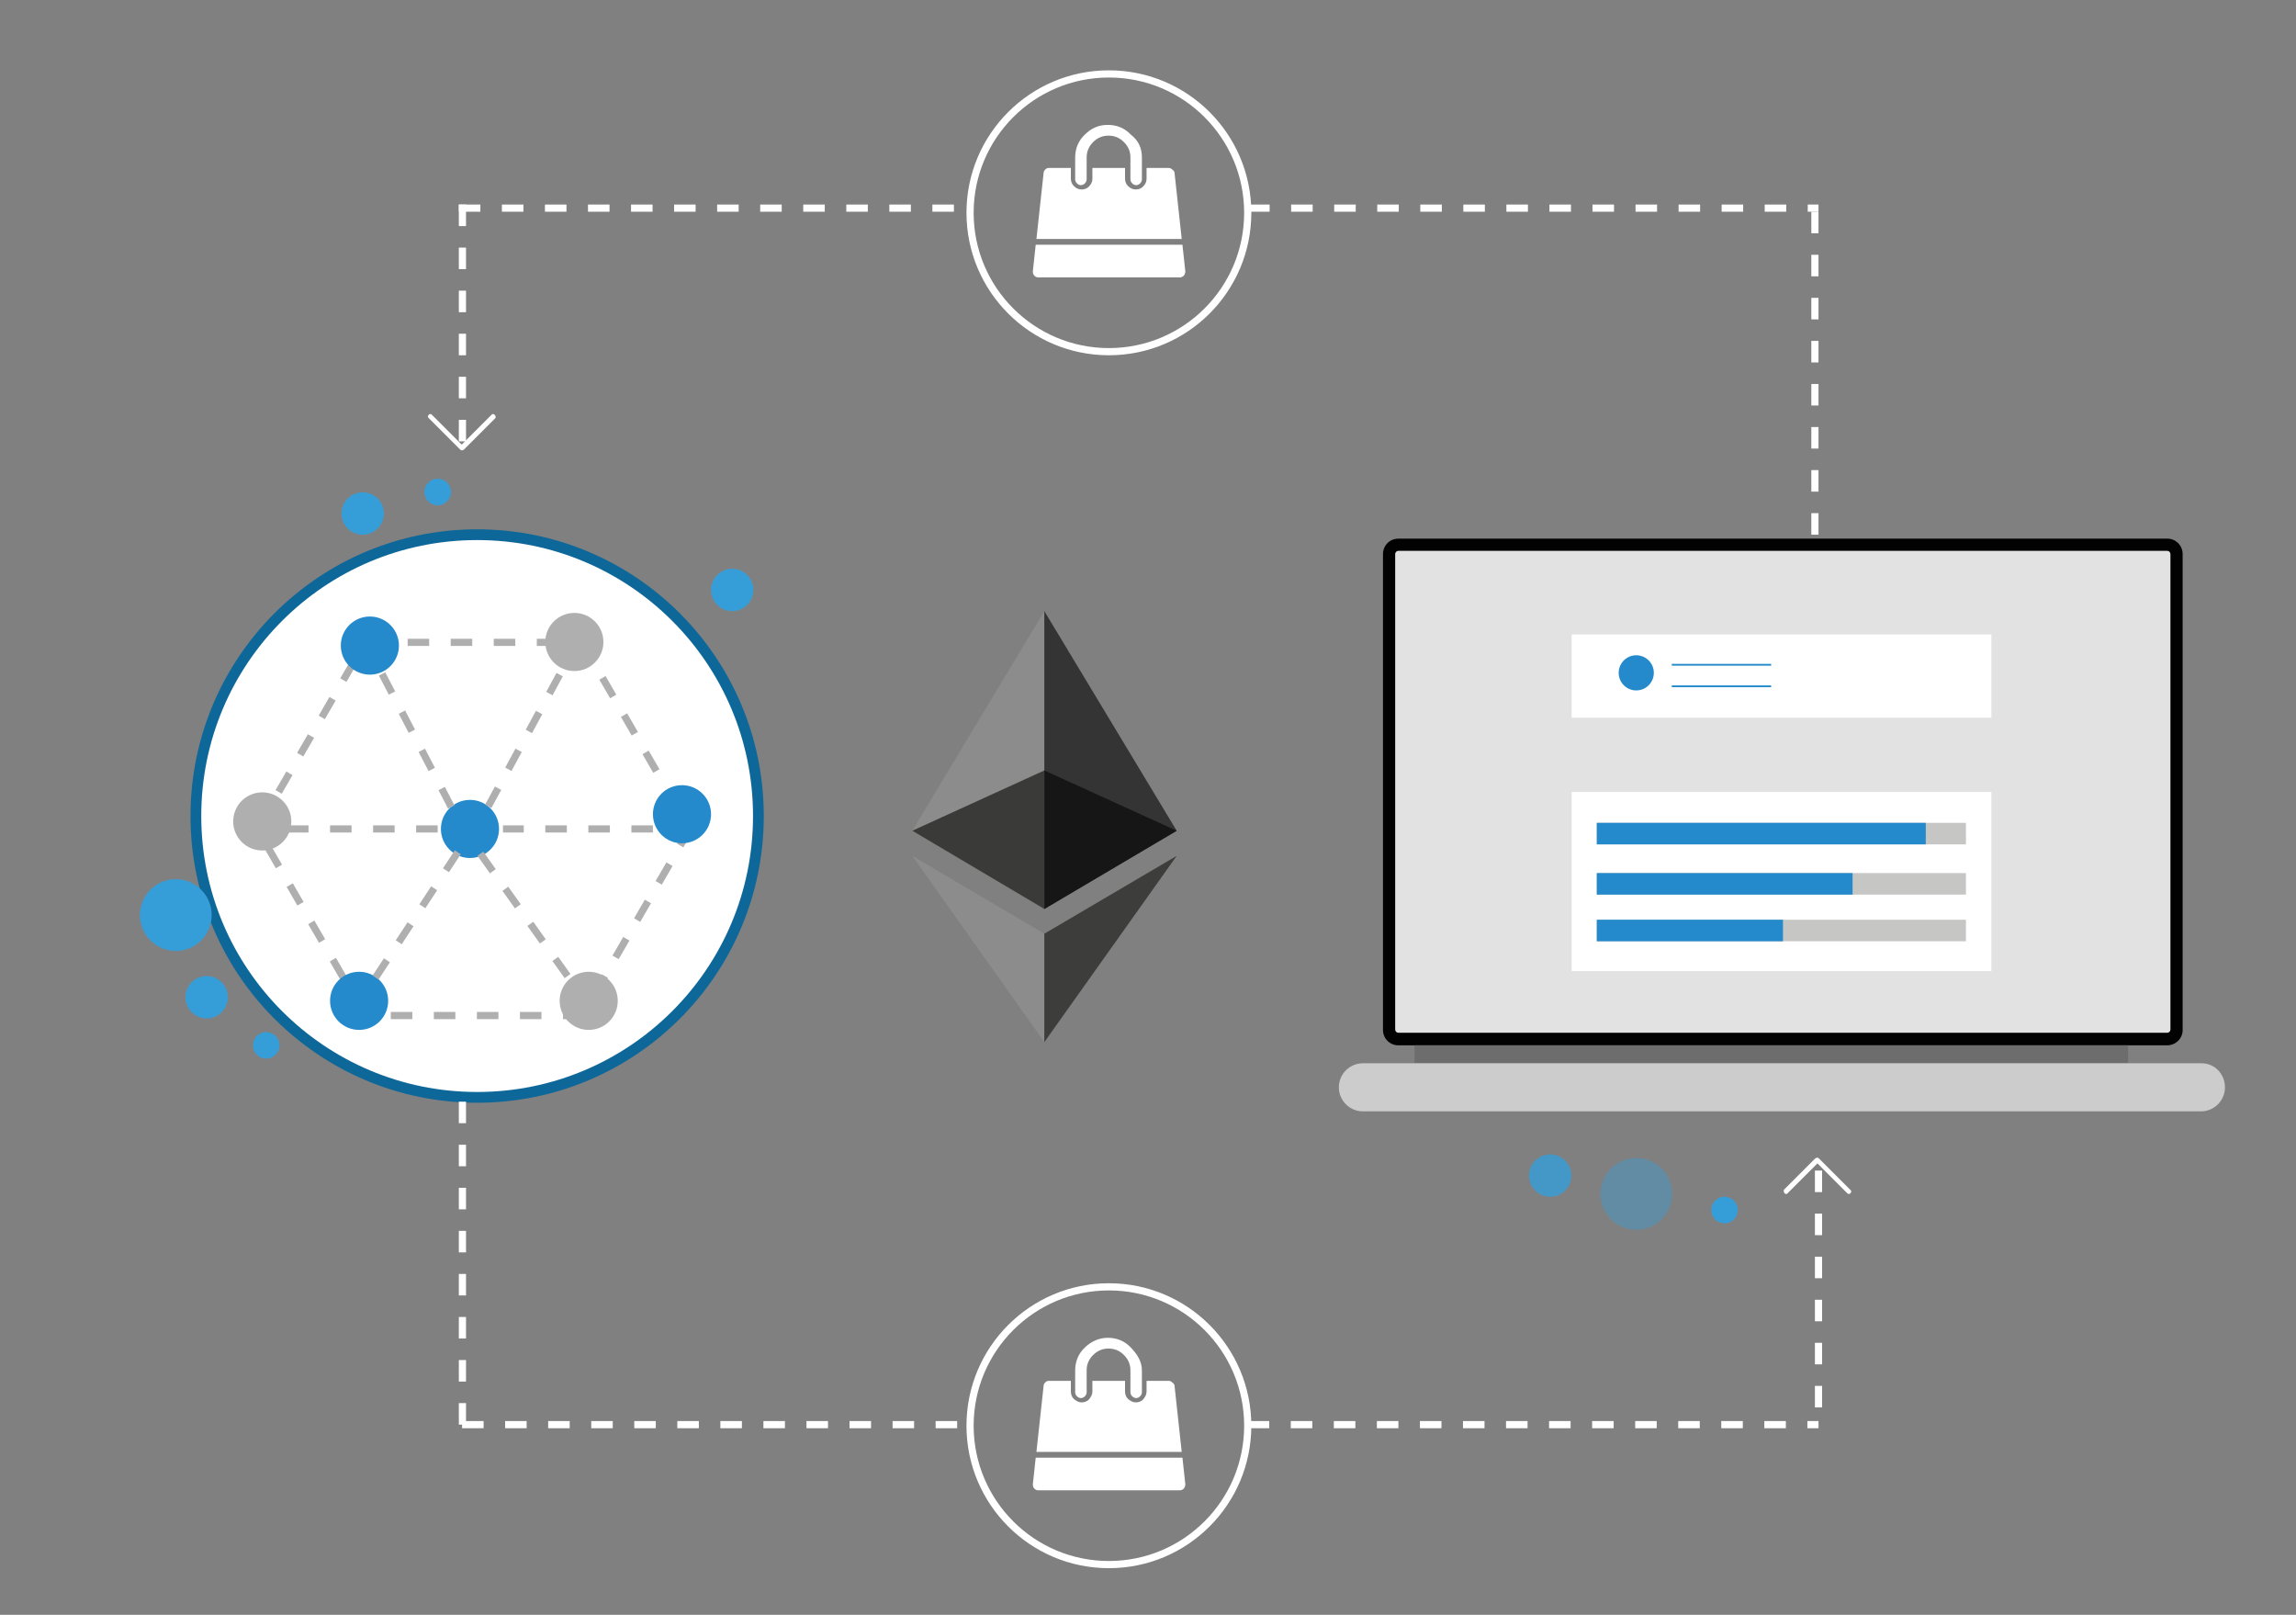 <?xml version="1.0" encoding="utf-8"?>
<!-- Generator: Adobe Illustrator 19.0.0, SVG Export Plug-In . SVG Version: 6.00 Build 0)  -->
<svg version="1.1" id="Layer_1" xmlns="http://www.w3.org/2000/svg" xmlns:xlink="http://www.w3.org/1999/xlink" x="0px" y="0px"
	 viewBox="0 0 640 450" style="enable-background:new 0 0 640 450;" xml:space="preserve">
<rect x="0" y="0" width="640" height="450" fill="#808080" stroke="none"/>
<style type="text/css">
	.st0{display:none;fill:#258ACB;}
	.st1{fill:#CCCCCC;}
	.st2{fill:#020202;}
	.st3{fill:#E2E2E2;}
	.st4{fill:#6D6D6D;}
	.st5{fill:#FFFFFF;}
	.st6{fill:#258ACB;}
	.st7{fill:#C6C6C5;}
	.st8{fill:#FFFFFF;stroke:#0E6799;stroke-width:3;stroke-miterlimit:10;}
	.st9{fill:none;stroke:#B0AFB0;stroke-width:2;stroke-miterlimit:10;stroke-dasharray:6;}
	.st10{fill:#B0AFB0;}
	.st11{fill:#343434;}
	.st12{fill:#8C8C8C;}
	.st13{fill:#3D3D3C;}
	.st14{fill:#161616;}
	.st15{fill:#3A3A39;}
	.st16{fill:#359ED9;}
	.st17{opacity:0.4;fill:#359ED9;}
	.st18{opacity:0.8;fill:#359ED9;}
	.st19{fill:none;stroke:#FFFFFF;stroke-width:2;stroke-miterlimit:10;stroke-dasharray:6;}
	.st20{clip-path:url(#XMLID_83_);fill:#FFFFFF;}
	.st21{clip-path:url(#XMLID_84_);fill:#FFFFFF;}
	.st22{fill:none;stroke:#FFFFFF;stroke-width:2;stroke-miterlimit:10;}
</style>
<rect id="XMLID_1_" class="st0" width="640" height="450"/>
<g id="XMLID_2_">
	<path id="XMLID_13_" class="st1" d="M620.2,303c0,3.7-3,6.7-6.7,6.7H379.9c-3.7,0-6.7-3-6.7-6.7l0,0c0-3.7,3-6.7,6.7-6.7h233.6
		C617.2,296.2,620.2,299.2,620.2,303L620.2,303z"/>
	<path id="XMLID_12_" class="st2" d="M604.1,291.3H389.8c-2.4,0-4.3-1.9-4.3-4.3V154.4c0-2.4,1.9-4.3,4.3-4.3h214.3
		c2.4,0,4.3,1.9,4.3,4.3v132.5C608.5,289.3,606.5,291.3,604.1,291.3z"/>
	<path id="XMLID_11_" class="st3" d="M605,154.4v132.5c0,0.5-0.4,0.9-0.9,0.9H389.8c-0.5,0-0.9-0.4-0.9-0.9V154.4
		c0-0.5,0.4-0.9,0.9-0.9h214.3C604.6,153.5,605,153.9,605,154.4z"/>
	<rect id="XMLID_9_" x="394.3" y="291.3" class="st4" width="198.9" height="4.9"/>
	<rect id="XMLID_8_" x="438.1" y="220.7" class="st5" width="117" height="49.9"/>
	<rect id="XMLID_7_" x="438.1" y="176.8" class="st5" width="117" height="23.2"/>
	<circle id="XMLID_4_" class="st6" cx="456.1" cy="187.5" r="4.9"/>
	<rect id="XMLID_6_" x="445.1" y="229.3" class="st7" width="102.9" height="6"/>
	<rect id="XMLID_3_" x="445.1" y="243.3" class="st7" width="102.9" height="6"/>
	<rect id="XMLID_5_" x="445.1" y="256.3" class="st7" width="102.9" height="6"/>
	<rect id="XMLID_14_" x="466" y="191" class="st6" width="27.7" height="0.5"/>
	<rect id="XMLID_10_" x="466" y="185" class="st6" width="27.7" height="0.5"/>
	<rect id="XMLID_56_" x="445.1" y="243.3" class="st6" width="71.3" height="6"/>
	<rect id="XMLID_57_" x="445.1" y="256.3" class="st6" width="51.9" height="6"/>
	<rect id="XMLID_58_" x="445.1" y="229.3" class="st6" width="91.7" height="6"/>
</g>
<g id="XMLID_39_">
	<circle id="XMLID_17_" class="st8" cx="133" cy="227.4" r="78.4"/>
	<g id="XMLID_35_">
		<polygon id="XMLID_33_" class="st9" points="101.8,283 71.7,231 101.8,179 162.2,179 192.3,231 162.2,283 		"/>
	</g>
	<circle id="XMLID_18_" class="st6" cx="103.1" cy="179.9" r="8.1"/>
	<circle id="XMLID_19_" class="st10" cx="73.1" cy="228.9" r="8.1"/>
	<circle id="XMLID_20_" class="st6" cx="100.1" cy="278.9" r="8.1"/>
	<circle id="XMLID_21_" class="st10" cx="164.1" cy="278.9" r="8.1"/>
	<circle id="XMLID_22_" class="st10" cx="160.1" cy="178.9" r="8.1"/>
	<circle id="XMLID_23_" class="st6" cx="190.1" cy="226.9" r="8.1"/>
	<circle id="XMLID_24_" class="st6" cx="131" cy="231" r="8.1"/>
	<line id="XMLID_25_" class="st9" x1="156" y1="188" x2="136.1" y2="224.7"/>
	<line id="XMLID_26_" class="st9" x1="127.6" y1="237.5" x2="104.7" y2="272.4"/>
	<line id="XMLID_30_" class="st9" x1="122" y1="231" x2="80.2" y2="231"/>
	<line id="XMLID_27_" class="st9" x1="133.9" y1="237.9" x2="158.2" y2="272"/>
	<line id="XMLID_29_" class="st9" x1="106.5" y1="187.8" x2="125.8" y2="224.9"/>
	<line id="XMLID_28_" class="st9" x1="182" y1="231" x2="140.2" y2="231"/>
</g>
<g id="Social_icons" transform="translate(-722, -954)">
	<g id="Ethereum" transform="translate(722, 954)">
		<g id="Shape" transform="translate(19, 12)">
			<polygon id="XMLID_38_" class="st11" points="272.1,158.3 271.3,161.1 271.3,240.5 272.1,241.3 309,219.5 			"/>
			<polygon id="XMLID_37_" class="st12" points="272.1,158.3 235.3,219.5 272.1,241.3 272.1,202.7 			"/>
			<polygon id="XMLID_36_" class="st13" points="272.1,248.2 271.7,248.8 271.7,277.1 272.1,278.4 309,226.5 			"/>
			<polygon id="XMLID_34_" class="st12" points="272.1,278.4 272.1,248.2 235.3,226.5 			"/>
			<polygon id="XMLID_32_" class="st14" points="272.1,241.3 309,219.5 272.1,202.7 			"/>
			<polygon id="XMLID_40_" class="st15" points="235.3,219.5 272.1,241.3 272.1,202.7 			"/>
		</g>
	</g>
</g>
<g id="XMLID_69_">
	<circle id="XMLID_16_" class="st16" cx="49" cy="255" r="10"/>
	<circle id="XMLID_66_" class="st17" cx="456.1" cy="332.7" r="10"/>
	<circle id="XMLID_42_" class="st16" cx="74.2" cy="291.3" r="3.7"/>
	<circle id="XMLID_46_" class="st16" cx="57.6" cy="277.9" r="5.9"/>
	<circle id="XMLID_43_" class="st16" cx="101.1" cy="143.1" r="5.9"/>
	<circle id="XMLID_67_" class="st18" cx="432.1" cy="327.6" r="5.9"/>
	<circle id="XMLID_44_" class="st16" cx="122" cy="137.1" r="3.7"/>
	<circle id="XMLID_68_" class="st16" cx="480.7" cy="337.2" r="3.7"/>
	<circle id="XMLID_45_" class="st16" cx="204.1" cy="164.4" r="5.9"/>
</g>
<g id="XMLID_65_">
	<line id="XMLID_31_" class="st19" x1="505.9" y1="59" x2="505.9" y2="150"/>
	<line id="XMLID_41_" class="st19" x1="128.9" y1="57" x2="128.9" y2="127.5"/>
	<g id="XMLID_47_">
		<g id="XMLID_52_">
			<defs>
				<rect id="XMLID_49_" x="119.2" y="115.4" width="18.9" height="10.3"/>
			</defs>
			<clipPath id="XMLID_83_">
				<use xlink:href="#XMLID_49_"  style="overflow:visible;"/>
			</clipPath>
			<path id="XMLID_54_" class="st20" d="M137.9,115.6c-0.3-0.3-0.7-0.3-0.9,0l-8.3,8.3l-8.3-8.3c-0.3-0.3-0.7-0.3-0.9,0
				c-0.3,0.3-0.3,0.7,0,0.9l8.8,8.8c0.1,0.1,0.3,0.2,0.5,0.2c0.2,0,0.3-0.1,0.5-0.2l8.8-8.8C138.2,116.3,138.2,115.9,137.9,115.6
				L137.9,115.6z M137.9,115.6"/>
		</g>
	</g>
	<line id="XMLID_48_" class="st19" x1="128.9" y1="307" x2="128.9" y2="398"/>
	<line id="XMLID_55_" class="st19" x1="506.9" y1="326.2" x2="506.9" y2="397"/>
	<g id="XMLID_59_">
		<g id="XMLID_60_">
			<defs>
				<rect id="XMLID_61_" x="497.2" y="322.4" width="18.9" height="10.3"/>
			</defs>
			<clipPath id="XMLID_84_">
				<use xlink:href="#XMLID_61_"  style="overflow:visible;"/>
			</clipPath>
			<path id="XMLID_62_" class="st21" d="M497.4,332.5c0.3,0.3,0.7,0.3,0.9,0l8.3-8.3l8.3,8.3c0.3,0.3,0.7,0.3,0.9,0
				c0.3-0.3,0.3-0.7,0-0.9l-8.8-8.8c-0.1-0.1-0.3-0.2-0.5-0.2c-0.2,0-0.3,0.1-0.5,0.2l-8.8,8.8C497.2,331.8,497.2,332.2,497.4,332.5
				L497.4,332.5z M497.4,332.5"/>
		</g>
	</g>
	<line id="XMLID_74_" class="st19" x1="347.9" y1="58" x2="506.9" y2="58"/>
	<line id="XMLID_76_" class="st19" x1="127.9" y1="58" x2="270.4" y2="58"/>
	<line id="XMLID_81_" class="st19" x1="347.8" y1="397" x2="506.9" y2="397"/>
	<line id="XMLID_82_" class="st19" x1="128.8" y1="397" x2="270.4" y2="397"/>
</g>
<circle id="XMLID_70_" class="st22" cx="309.1" cy="59.3" r="38.7"/>
<path id="XMLID_75_" class="st5" d="M329.6,68.2l0.8,7.4c0,0.4-0.1,0.8-0.4,1.2c-0.3,0.3-0.7,0.5-1.1,0.5h-39.5
	c-0.5,0-0.8-0.2-1.1-0.5c-0.3-0.3-0.4-0.7-0.4-1.2l0.8-7.4H329.6z M327.4,48.2l2,18.4h-40.5l2-18.4c0-0.4,0.2-0.7,0.5-1
	c0.3-0.3,0.6-0.4,1-0.4h6.1v3c0,0.8,0.3,1.6,0.9,2.1c0.6,0.6,1.3,0.9,2.1,0.9c0.8,0,1.6-0.3,2.1-0.9c0.6-0.6,0.9-1.3,0.9-2.1v-3h9.1
	v3c0,0.8,0.3,1.6,0.9,2.1c0.6,0.6,1.3,0.9,2.1,0.9c0.8,0,1.6-0.3,2.1-0.9c0.6-0.6,0.9-1.3,0.9-2.1v-3h6.1c0.4,0,0.7,0.1,1,0.4
	C327.2,47.5,327.4,47.9,327.4,48.2z M318.3,43.9v6.1c0,0.4-0.2,0.8-0.5,1.1c-0.3,0.3-0.7,0.5-1.1,0.5s-0.8-0.2-1.1-0.5
	c-0.3-0.3-0.5-0.7-0.5-1.1v-6.1c0-1.7-0.6-3.1-1.8-4.3c-1.2-1.2-2.6-1.8-4.3-1.8s-3.1,0.6-4.3,1.8c-1.2,1.2-1.8,2.6-1.8,4.3v6.1
	c0,0.4-0.2,0.8-0.5,1.1c-0.3,0.3-0.7,0.5-1.1,0.5s-0.8-0.2-1.1-0.5c-0.3-0.3-0.5-0.7-0.5-1.1v-6.1c0-2.5,0.9-4.7,2.7-6.4
	c1.8-1.8,3.9-2.7,6.4-2.7s4.7,0.9,6.4,2.7C317.4,39.2,318.3,41.3,318.3,43.9z"/>
<circle id="XMLID_80_" class="st22" cx="309.1" cy="397.3" r="38.7"/>
<path id="XMLID_15_" class="st5" d="M329.6,406.2l0.8,7.4c0,0.4-0.1,0.8-0.4,1.2c-0.3,0.3-0.7,0.5-1.1,0.5h-39.5
	c-0.5,0-0.8-0.2-1.1-0.5c-0.3-0.3-0.4-0.7-0.4-1.2l0.8-7.4H329.6z M327.4,386.2l2,18.4h-40.5l2-18.4c0-0.4,0.2-0.7,0.5-1
	c0.3-0.3,0.6-0.4,1-0.4h6.1v3c0,0.8,0.3,1.6,0.9,2.1s1.3,0.9,2.1,0.9c0.8,0,1.6-0.3,2.1-0.9s0.9-1.3,0.9-2.1v-3h9.1v3
	c0,0.8,0.3,1.6,0.9,2.1s1.3,0.9,2.1,0.9c0.8,0,1.6-0.3,2.1-0.9s0.9-1.3,0.9-2.1v-3h6.1c0.4,0,0.7,0.1,1,0.4
	C327.2,385.5,327.4,385.9,327.4,386.2z M318.3,381.9v6.1c0,0.4-0.2,0.8-0.5,1.1c-0.3,0.3-0.7,0.5-1.1,0.5s-0.8-0.2-1.1-0.5
	c-0.3-0.3-0.5-0.7-0.5-1.1v-6.1c0-1.7-0.6-3.1-1.8-4.3s-2.6-1.8-4.3-1.8s-3.1,0.6-4.3,1.8s-1.8,2.6-1.8,4.3v6.1
	c0,0.4-0.2,0.8-0.5,1.1c-0.3,0.3-0.7,0.5-1.1,0.5s-0.8-0.2-1.1-0.5c-0.3-0.3-0.5-0.7-0.5-1.1v-6.1c0-2.5,0.9-4.7,2.7-6.4
	s3.9-2.7,6.4-2.7s4.7,0.9,6.4,2.7S318.3,379.3,318.3,381.9z"/>
</svg>
